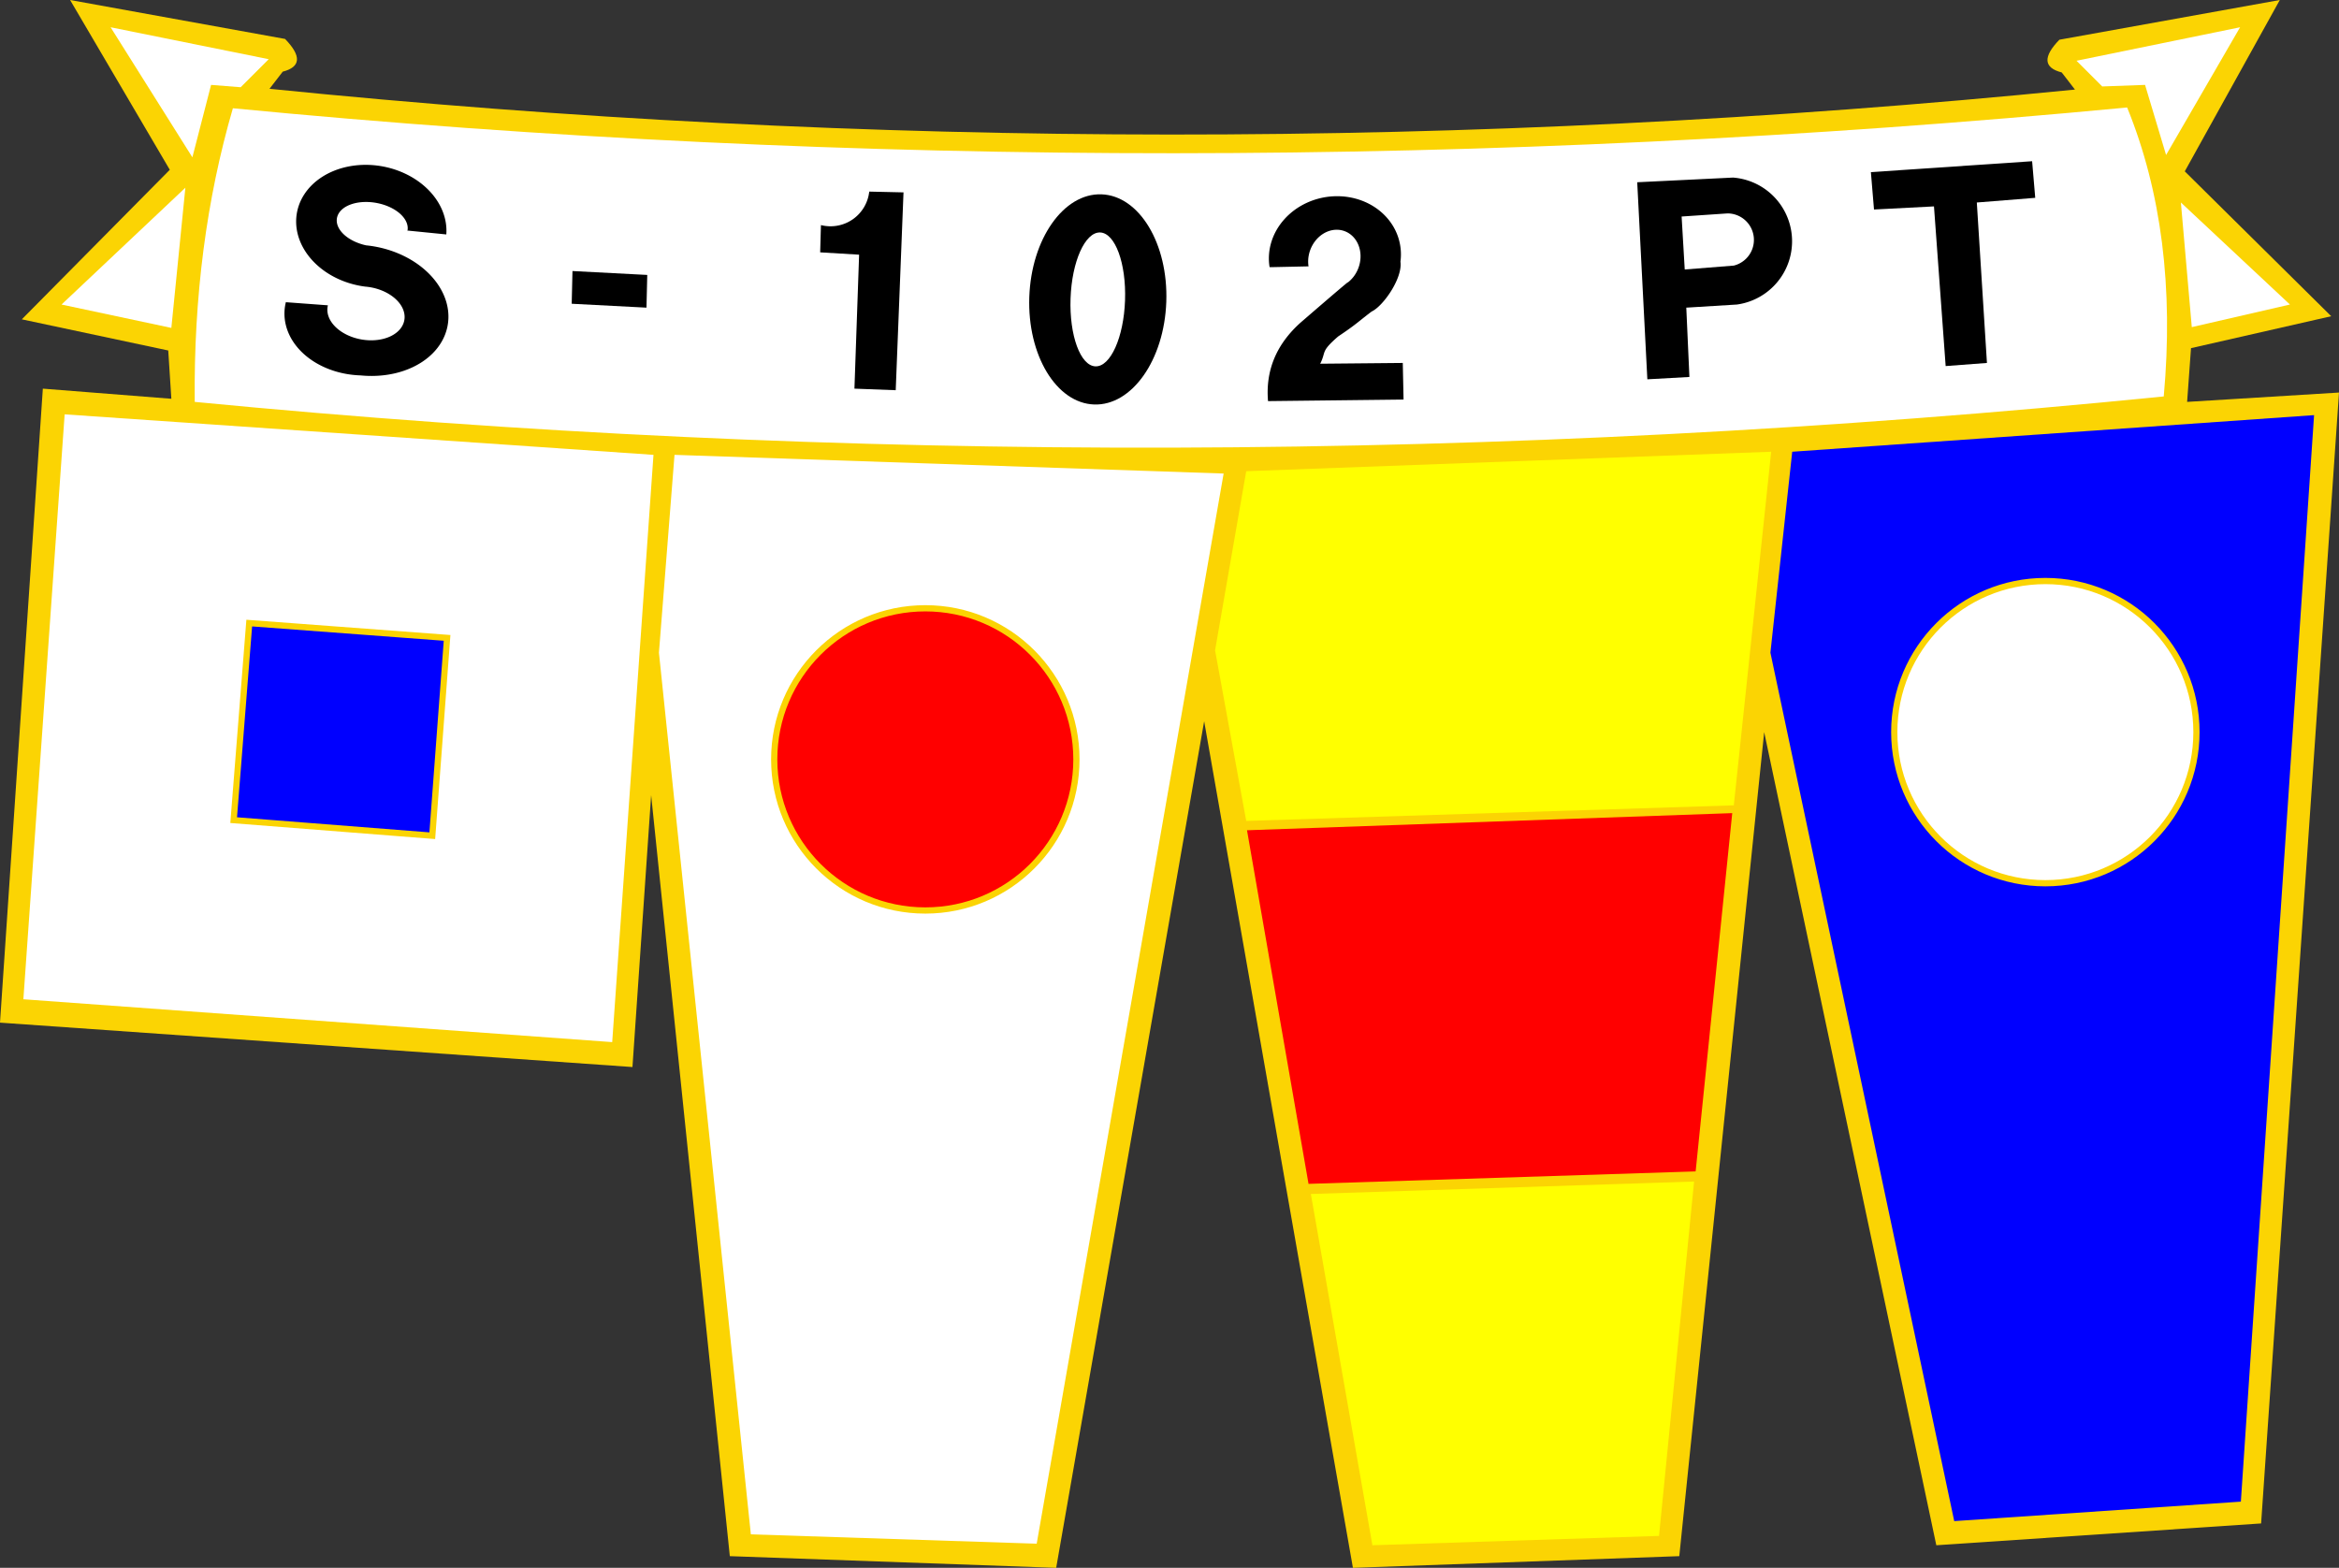 <svg version="1.1" id="Layer_1" xmlns="http://www.w3.org/2000/svg" xmlns:xlink="http://www.w3.org/1999/xlink" x="0px" y="0px"
	 width="100%" viewBox="0 0 3003 2013" enable-background="new 0 0 3003 2013" xml:space="preserve">
<rect x="0" y="0" width="3003" height="2013" fill="#333333" stroke="none"/>
<path fill="#FBD403" stroke="none" d="
	M90,0 366,50 
	Q398,83 363,92 
	L346,114 
	Q1500,231 2664,115 
	L2647,93 
	Q2612,84 2644,51 
	L2927,0 2805,220 2993,406 2813,447 2808,516 3003,504 2903,1956 2486,1984
	2265,940 2156,1998 1737,2013 1546,926 1356,2013 937,1998 836,1021 812,1370 0,1313 55,499
        220,512 216,450 28,410 218,218 90,0
z"/>
<path fill="#FFFFFF" stroke="none" d="
	M299,139
	Q1500,255 2731,138
	Q2797,300 2778,509
	Q1500,637 250,516
	Q248,314 299,139
z"/>
<path fill="#FFFFFF" stroke="none" d="M866,584 1571,608 1331,1982 964,1970 846,838 866,584 z"/>
<path fill="#0000FF" stroke="none" d="M2301,580 2971,533 2877,1928 2509,1953 2273,838 2301,580 z"/>
<path fill="#FFFFFF" stroke="none" d="M83,532 839,584 786,1338 30,1283 83,532 z"/>
<path fill="#FFFF00" stroke="none" d="M1600,605 2274,580 2226,1034 1600,1054 1560,835 1600,605 z"/>
<path fill="#FF0000" stroke="none" d="M1601,1066 2224,1044 2177,1504 1680,1520 1601,1066 z"/>
<path fill="#FFFF00" stroke="none" d="M1683,1533 2175,1517 2130,1972 1762,1984 1683,1533 z"/>
<path fill="#FFFFFF" stroke="none" d="M2666,78 2876,35 2781,199 2754,109 2699,111 2666,78 z"/>
<path fill="#FFFFFF" stroke="none" d="M142,35 345,76 309,112 271,109 247,202 142,35 z"/>
<path fill="#FFFFFF" stroke="none" d="M238,241 220,421 79,391 238,241 z"/>
<path fill="#FFFFFF" stroke="none" d="M2800,260 2940,391 2814,420 2800,260 z"/>
<path fill="#000000" stroke="none" d="
	M 523,297
	A 46 28 10 1 0 470 315
	A 103 78 10 0 1 463 482
	A 100 78 2 0 1 367 388
	L 421,392 
	A 50 34 10 1 0 469,368
	A 97 78 10 1 1 573,301
        L 523,296 z"/>
<ellipse cx="1422" cy="335" rx="88" ry="135" fill="#000000" stroke="none" transform="rotate(2)" /> 
<path fill="#000000" stroke="none" d="M2102,234 
	L 2225,228
	A 82 82 0 0 1 2230 391
	L 2165,395 2169,484 2115,487 2102, 234
z" />
<path fill="#FFFFFF" stroke="none" d="M2159,278 
	L 2163,346 2226,341
	A 34 34 0 0 0 2218 274
	L 2159,278 z" />
<path fill="#000000" stroke="none" d="
	M 1630,343
	A 85 77 -10 1 1 1798 336
	C 1801,357 1776,393 1761,400
	C 1745,412 1742,416 1718,432
	C 1695,452 1703,451 1695,467
	L 1801,466 1802,513 1628,515
	Q 1623,456 1670,414
	Q 1736,357 1730,363
	A 33 38 20 1 0 1680,342
	L 1633,343 
z"/>
<path fill="#000000" stroke="none" d="M2402,221 2609,207 2613,254 2538,260 2551,466 2498,470 2483,265 2406,269 2402,221 z"/>
<path fill="#000000" stroke="none" d="M1116,246 
	L1160,247 1150,501 1097,499 1103,327 1053,324 1054,289
	A 50 50 0 0 0 1116,246
z"/>
<path fill="#000000" stroke="none" d="M735,348 831,353 830,395 734,390 735,348 z"/>
<ellipse cx="1422" cy="335" rx="35" ry="86" fill="#FFFFFF" stroke="none" transform="rotate(2)" /> 
<circle cx="1188" cy="975" r="194" stroke = "#FBD403" stroke-width="8" fill = "#FF0000"/>
<circle cx="2626" cy="940" r="194" stroke = "#FBD403" stroke-width="8" fill = "#FFFFFF"/>
<path fill="#0000FF" stroke="#FBD403" stroke-width="8" d="M320,800 574,819 555,1073 300,1053 320,800 z"/>
</svg>
